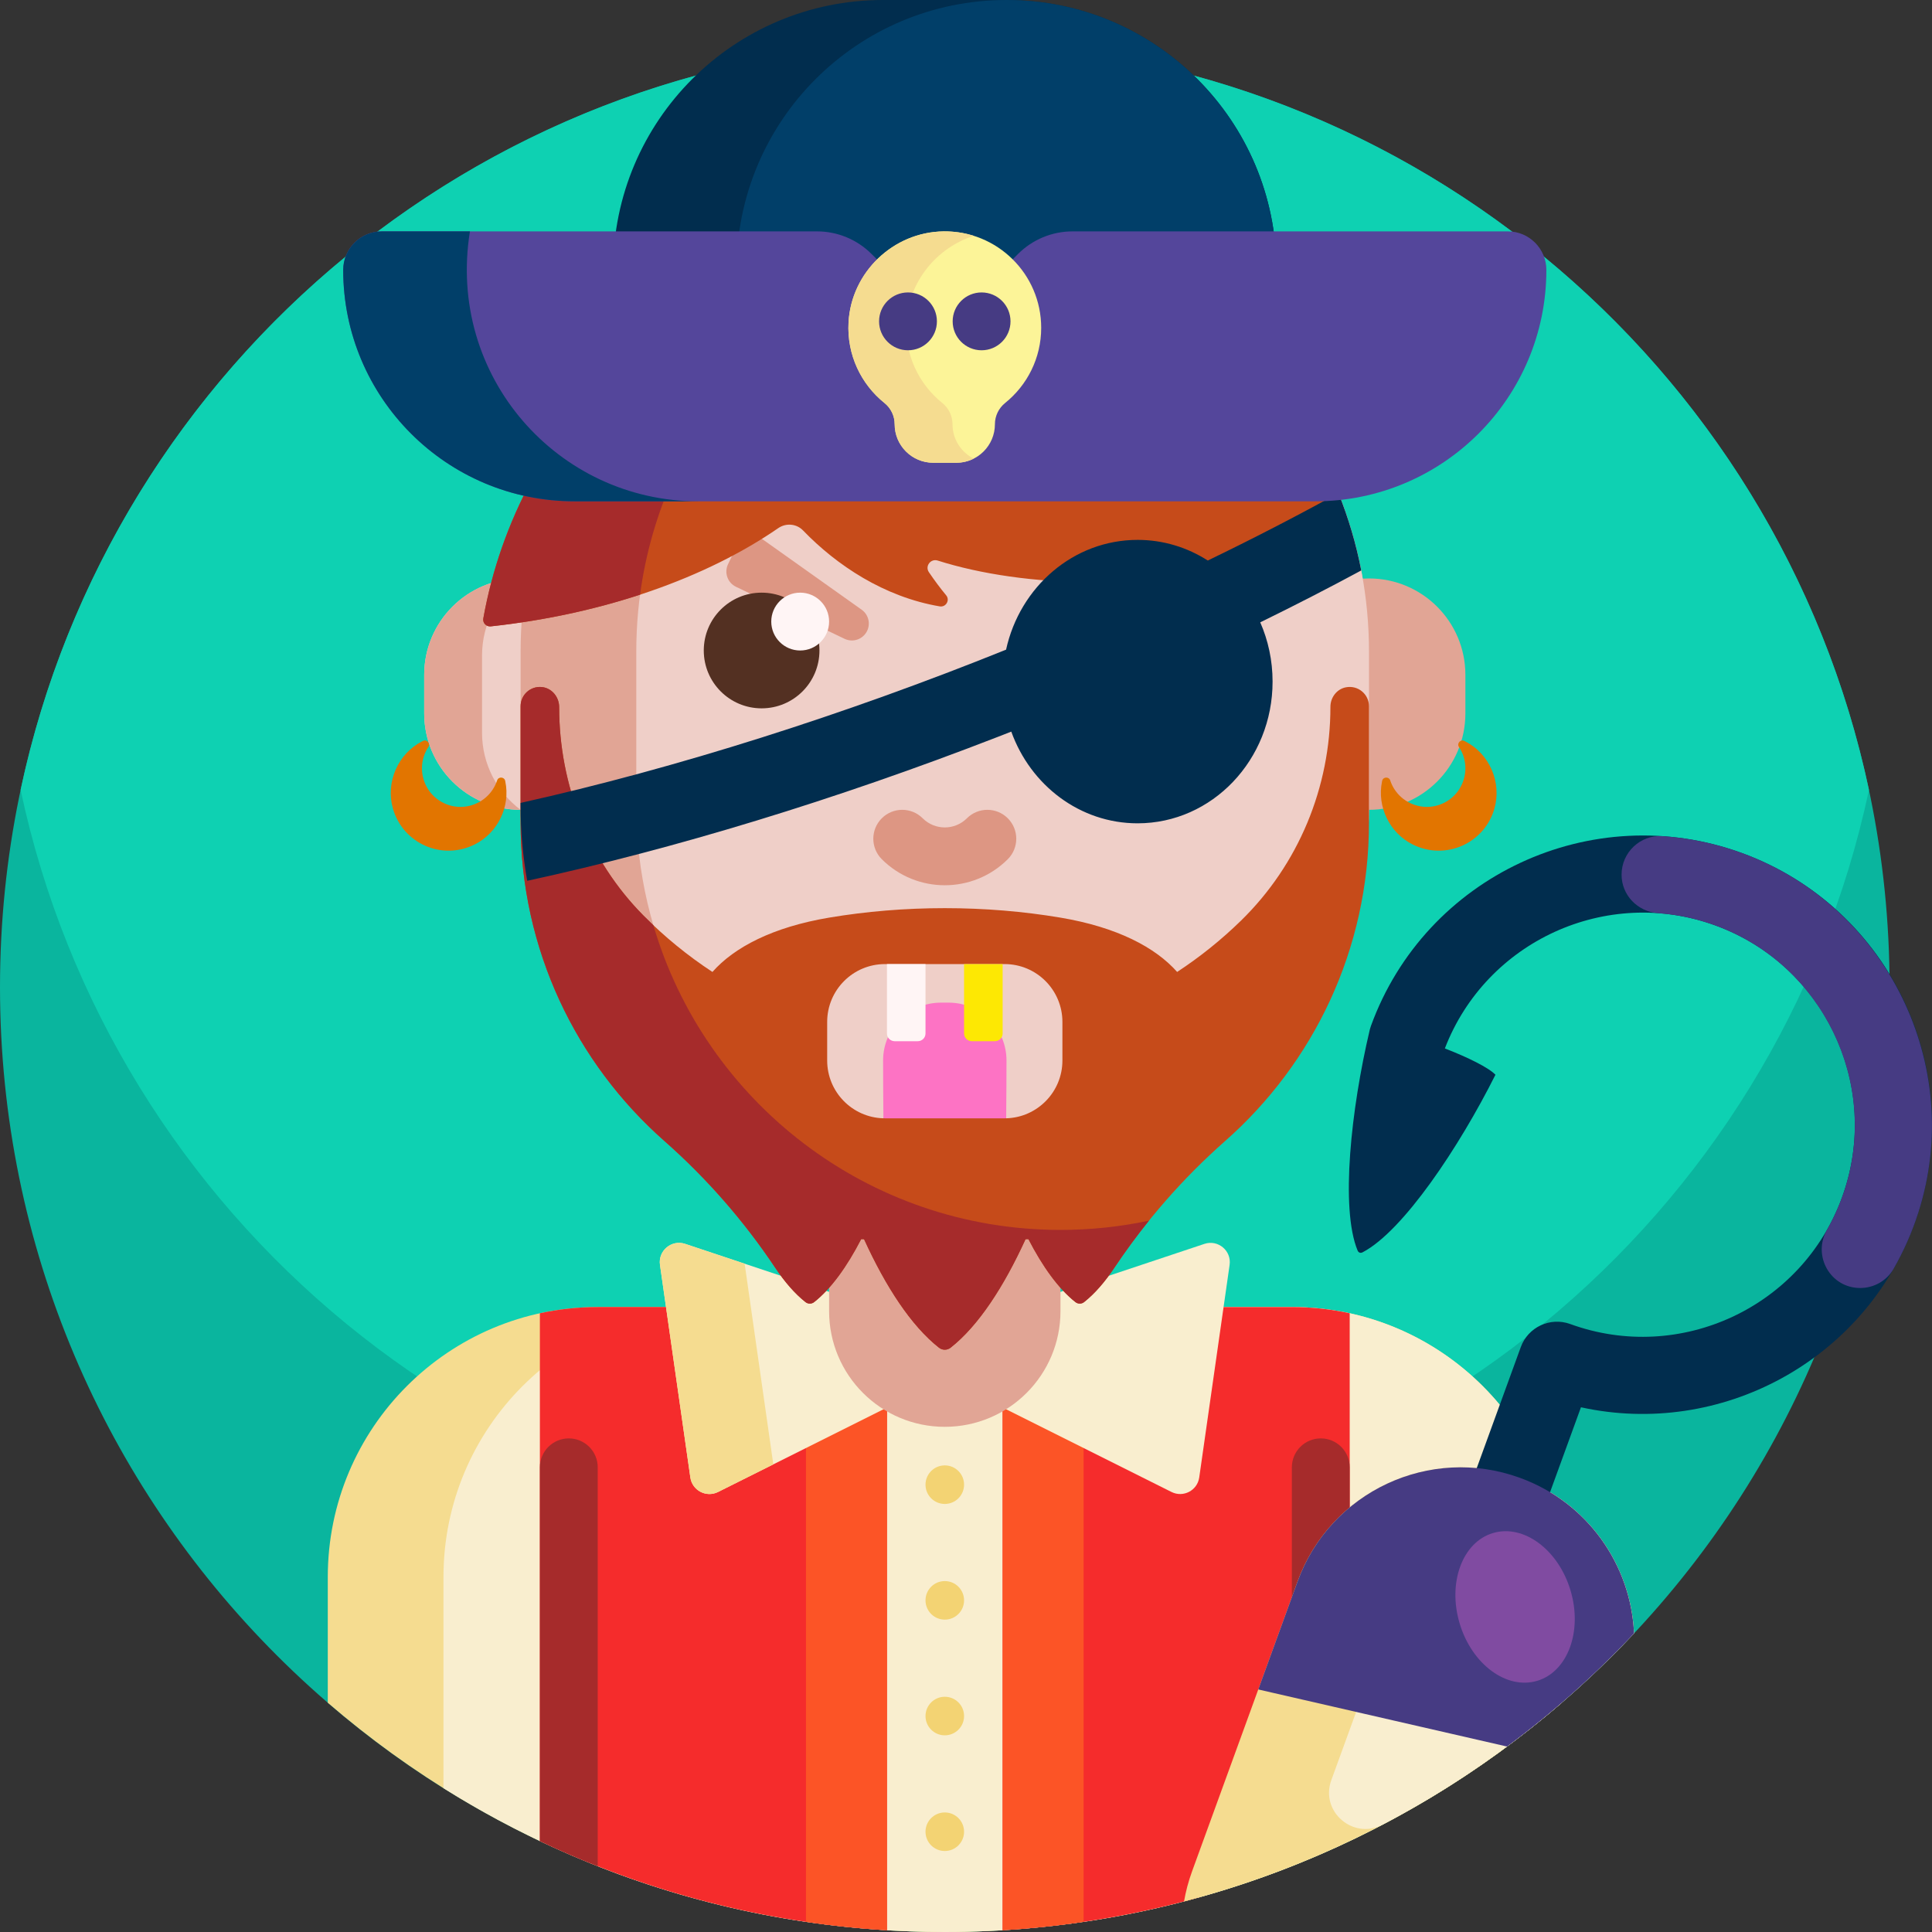 <svg id="Capa_1" enable-background="new 0 0 501 501" height="512" viewBox="0 0 501 501" width="512" xmlns="http://www.w3.org/2000/svg"><rect x="0" y="0" width="501" height="501" fill="#333333" stroke="none"/><g><path d="m490 256c0 135.31-109.69 245-245 245s-245-109.69-245-245 109.69-245 245-245 245 109.69 245 245z" fill="#0ab59e"/><path d="m484.651 204.843c-23.527 110.753-121.886 193.842-239.651 193.842s-216.124-83.089-239.651-193.842c23.527-110.754 121.886-193.843 239.651-193.843s216.124 83.089 239.651 193.843z" fill="#0ed1b2"/><path d="m405 408.936v32.609c-42.926 37.05-98.847 59.455-160 59.455s-117.074-22.405-160-59.455v-32.609c0-38.66 31.34-70 70-70h180c38.66 0 70 31.339 70 70z" fill="#f5dc90"/><path d="m405 408.936v32.609c-42.926 37.05-98.847 59.455-160 59.455-47.757 0-92.322-13.665-130-37.296v-54.768c0-38.66 31.34-70 70-70h150c38.66 0 70 31.339 70 70z" fill="#f9eecf"/><path d="m250 385c0 2.761-2.239 5-5 5s-5-2.239-5-5 2.239-5 5-5 5 2.239 5 5zm-5 25c-2.761 0-5 2.239-5 5s2.239 5 5 5 5-2.239 5-5-2.239-5-5-5zm0 30c-2.761 0-5 2.239-5 5s2.239 5 5 5 5-2.239 5-5-2.239-5-5-5zm0 30c-2.761 0-5 2.239-5 5s2.239 5 5 5 5-2.239 5-5-2.239-5-5-5z" fill="#f3d373"/><path d="m350 340.546v97.85c0 25.462-17.093 47.784-41.695 54.345-15.547 4.147-31.703 6.803-48.305 7.806v-161.611h75c5.149 0 10.168.556 15 1.61zm-210 0v136.875c27.558 13.092 57.948 21.189 90 23.125v-161.61h-75c-5.149 0-10.168.556-15 1.61z" fill="#f52c2c"/><path d="m350 380.5v93.788c-4.912 2.333-9.915 4.508-15 6.518v-100.306c0-4.142 3.358-7.5 7.5-7.5s7.5 3.358 7.5 7.5zm-202.5-7.5c-4.142 0-7.5 3.358-7.5 7.5v96.923c4.912 2.333 9.915 4.508 15 6.518v-103.441c0-4.142-3.358-7.5-7.5-7.5z" fill="#a62b2b"/><path d="m209 338.936h21v161.612c-7.086-.428-14.09-1.157-21-2.175zm51 0v161.612c7.086-.428 14.09-1.157 21-2.175v-159.437z" fill="#fc5426"/><path d="m230 340 10 20-53.795 26.897c-3.052 1.526-6.703-.386-7.186-3.765l-7.875-55.124c-.526-3.68 3.005-6.626 6.531-5.45zm82.325-17.441-52.325 17.441-10 20 53.795 26.897c3.052 1.526 6.703-.386 7.186-3.765l7.875-55.124c.526-3.679-3.005-6.625-6.531-5.449z" fill="#f9eecf"/><path d="m200.533 379.733-14.328 7.164c-3.052 1.526-6.703-.386-7.186-3.765l-7.875-55.124c-.526-3.68 3.005-6.626 6.531-5.45l15.435 5.145c.008.101.019.203.034.305z" fill="#f5dc90"/><path d="m135 210c-13.807 0-25-11.193-25-25v-10c0-13.807 11.193-25 25-25 13.807 0 25 11.193 25 25v10c0 13.807-11.193 25-25 25z" fill="#efcfc8"/><path d="m125 170v20c0 8.178 3.927 15.439 9.998 20-13.806-.001-24.998-11.194-24.998-25v-10c0-13.807 11.192-24.999 24.998-25-6.071 4.561-9.998 11.822-9.998 20zm230-20c-.543 0-1.081.018-1.615.051-8.954-51.753-54.072-91.115-108.385-91.115-60.751 0-110 49.249-110 110v40c0 50.351 33.83 92.8 80 105.859v25.205c0 16.568 13.431 30 30 30s30-13.432 30-30v-25.206c45.844-12.966 79.522-54.911 79.995-104.794h.005c13.807 0 25-11.193 25-25v-10c0-13.807-11.193-25-25-25z" fill="#e1a595"/><path d="m355 168.936v40c0 34.751-16.114 65.738-41.278 85.896-31.526 25.255-75.917 25.255-107.444 0-25.164-20.159-41.278-51.146-41.278-85.896v-40c0-55.663 41.345-101.669 95-108.985 53.655 7.315 95 53.321 95 108.985z" fill="#efcfc8"/><path d="m219.008 165.653-28.153-13.487c-2.187-1.048-3.111-3.67-2.063-5.858l2.33-4.864c1.177-2.457 4.284-3.26 6.504-1.682l25.823 18.351c1.742 1.238 2.34 3.55 1.417 5.477-1.048 2.187-3.67 3.111-5.858 2.063zm42.331 46.543c-2.929-2.928-7.678-2.928-10.606 0-3.161 3.162-8.304 3.162-11.465 0-2.929-2.928-7.678-2.928-10.606 0-2.929 2.93-2.929 7.678 0 10.607 4.504 4.504 10.422 6.757 16.339 6.757s11.834-2.253 16.339-6.757c2.928-2.929 2.928-7.677-.001-10.607z" fill="#dd9683"/><path d="m212.5 168.685c0 8.284-6.716 15-15 15s-15-6.716-15-15 6.716-15 15-15 15 6.716 15 15z" fill="#533022"/><path d="m207.5 153.685c4.142 0 7.5 3.358 7.5 7.5s-3.358 7.5-7.5 7.5-7.5-3.358-7.5-7.5 3.358-7.5 7.5-7.5z" fill="#fff5f5"/><path d="m355 183.137v2.847 22.683 4.667c0 32.874-14.421 62.38-37.282 82.537-10.941 9.647-20.601 20.693-28.704 32.822-2.48 3.712-5.125 6.783-7.904 8.971-.655.516-1.57.512-2.225-.004-4.453-3.508-8.56-9.28-12.2-16.33-.348.008-.398.009-.746.017-5.606 12.267-12.179 22.422-19.432 28.136-.883.696-2.131.696-3.014 0-7.253-5.713-13.826-15.869-19.432-28.136-.348-.008-.398-.009-.746-.017-3.639 7.049-7.746 12.822-12.2 16.33-.655.516-1.57.52-2.225.004-2.78-2.188-5.424-5.259-7.904-8.971-8.103-12.129-17.763-23.175-28.704-32.822-22.861-20.158-37.282-49.664-37.282-82.537v-4.667-22.683-2.847c0-2.923 2.509-5.261 5.491-4.977 2.6.248 4.509 2.58 4.509 5.191v.05c0 20.175 7.683 39.721 21.888 54.047 5.416 5.462 11.401 10.359 17.858 14.595 5.634-6.376 15.603-11.628 30.282-14.09 9.528-1.599 19.581-2.454 29.971-2.454 10.39 0 20.443.855 29.971 2.454 14.68 2.462 24.648 7.714 30.282 14.09 5.933-3.892 11.468-8.342 16.528-13.276 14.934-14.56 23.234-34.618 23.218-55.476-.002-2.386 1.622-4.579 3.961-5.05 3.218-.646 6.041 1.796 6.041 4.896z" fill="#c64b1a"/><path d="m378.323 193.69c-.598-.9.411-2.039 1.383-1.566.057.028.115.056.172.085 6.348 3.184 9.592 10.627 7.651 17.459-2.554 8.987-12.607 13.562-21.15 9.341-6.025-2.977-9.357-9.817-7.992-16.397.009-.045.019-.09.029-.135.228-1.054 1.746-1.142 2.083-.118 1.109 3.363 3.982 6.093 7.92 6.754 4.114.69 8.331-1.361 10.327-5.025 1.911-3.506 1.537-7.45-.423-10.398zm-267.227 0c.598-.9-.411-2.039-1.383-1.566-.057.028-.115.056-.172.085-6.348 3.184-9.592 10.627-7.651 17.459 2.554 8.987 12.607 13.562 21.15 9.341 6.025-2.977 9.357-9.817 7.992-16.397-.009-.045-.019-.09-.029-.135-.228-1.054-1.746-1.142-2.083-.118-1.109 3.363-3.982 6.093-7.92 6.754-4.114.69-8.331-1.361-10.327-5.025-1.911-3.506-1.536-7.45.423-10.398z" fill="#e27500"/><path d="m297.946 316.539c-3.155 3.914-6.136 7.969-8.931 12.153-2.48 3.712-5.125 6.783-7.904 8.971-.655.516-1.57.512-2.225-.004-4.453-3.508-8.56-9.28-12.2-16.33-.348.008-.398.009-.746.017-5.607 12.267-12.179 22.422-19.432 28.136-.883.696-2.131.696-3.014 0-7.253-5.713-13.826-15.869-19.432-28.136-.348-.008-.398-.009-.746-.017-3.639 7.049-7.746 12.822-12.2 16.33-.655.516-1.57.52-2.225.004-2.78-2.188-5.424-5.258-7.904-8.971-8.103-12.129-17.763-23.175-28.704-32.822-22.862-20.157-37.283-49.662-37.283-82.536v-4.667-22.683-2.847c0-2.923 2.509-5.261 5.491-4.977 2.6.248 4.509 2.58 4.509 5.191v.05c0 20.174 7.683 39.721 21.888 54.047.833.84 1.68 1.667 2.539 2.479 13.383 45.663 55.584 79.009 105.573 79.009 7.869 0 15.545-.827 22.946-2.397z" fill="#a62b2b"/><path d="m348.602 125.5c0 14.083-29.012 25.5-64.801 25.5-15.389 0-29.526-2.111-40.641-5.637-1.81-.574-3.354 1.438-2.286 3.009 1.476 2.171 2.994 4.209 4.482 6.001 1.045 1.257-.056 3.144-1.667 2.871-14.396-2.442-26.727-10.65-35.442-19.687-1.698-1.761-4.413-1.995-6.426-.607-18.513 12.766-44.774 22.249-74.532 25.474l-.026.003c-1.164.126-2.139-.899-1.932-2.051 2.272-12.692 6.552-24.772 12.531-35.856 1.548-2.873 210.74-.267 210.74.98z" fill="#c64b1a"/><path d="m165.978 154.206c-11.864 3.886-24.901 6.724-38.69 8.218l-.026.003c-1.164.126-2.139-.899-1.932-2.052 2.272-12.692 6.552-24.772 12.531-35.856.409-.759 15.32-1.135 37.039-1.255-4.408 9.646-7.463 20.041-8.922 30.942z" fill="#a62b2b"/><path d="m259.813 286.063-28.313.187c-.139 0-2.278 3.748-2.416 3.744-8.092-.22-14.584-6.849-14.584-14.994v-10c0-8.284 6.716-15 15-15h31c8.284 0 15 6.716 15 15v10c0 8.145-6.492 14.774-14.584 14.994-.138.004-.964-3.931-1.103-3.931z" fill="#efcfc8"/><path d="m261 275c0 .539-.028 12.604-.084 14.994-.138.004-.277.006-.416.006h-31c-.139 0-.278-.002-.416-.006-.056-2.39-.084-14.455-.084-14.994 0-8.284 6.716-15 15-15h2c8.284 0 15 6.716 15 15z" fill="#fd73c4"/><path d="m238 270h-6c-1.105 0-2-.895-2-2v-18h10v18c0 1.105-.895 2-2 2z" fill="#fff5f5"/><path d="m258 270h-6c-1.105 0-2-.895-2-2v-18h10v18c0 1.105-.895 2-2 2z" fill="#fde803"/><path d="m326.802 161.384c2.052 4.675 3.198 9.88 3.198 15.366 0 20.296-15.67 36.75-35 36.75-14.981 0-27.764-9.883-32.757-23.779-1.201.471-2.404.941-3.61 1.409-41.95 16.274-83.688 28.985-121.916 37.273-1.128-6.319-1.717-12.824-1.717-19.468v-.725c40.474-9.01 84.116-22.908 125.892-39.742 3.577-16.307 17.49-28.468 34.108-28.468 6.666 0 12.896 1.957 18.199 5.353 11.695-5.658 23.032-11.503 33.879-17.482 2.58 6.408 4.574 13.114 5.917 20.054-8.438 4.555-17.183 9.048-26.193 13.459z" fill="#012d4e"/><path d="m331 90h-172v-20c0-38.66 31.34-70 70-70h32c38.66 0 70 31.34 70 70z" fill="#012d4e"/><path d="m331 90h-140v-20c0-38.66 31.34-70 70-70 38.66 0 70 31.34 70 70z" fill="#013f69"/><path d="m401 70c0 33.137-26.863 60-60 60h-192c-33.137 0-60-26.863-60-60 0-5.523 4.477-10 10-10h112.863c5.304 0 10.391 2.107 14.142 5.858l18.995 18.995 18.995-18.995c3.751-3.751 8.838-5.858 14.142-5.858h112.863c5.523 0 10 4.477 10 10z" fill="#54469b"/><path d="m181.054 130h-32.054c-33.137 0-60-26.863-60-60 0-5.523 4.477-10 10-10h22.863c-6.063 37.559 22.776 70 59.191 70z" fill="#013f69"/><path d="m260.661 104.488c-1.673 1.346-2.661 3.364-2.661 5.512 0 5.523-4.477 10-10 10h-6c-5.523 0-10-4.477-10-10v-.001c0-2.139-.974-4.157-2.641-5.496-6.048-4.857-9.789-12.468-9.319-20.931.721-12.971 11.588-23.375 24.577-23.57 13.982-.209 25.383 11.063 25.383 24.998 0 7.878-3.644 14.905-9.339 19.488z" fill="#fcf498"/><path d="m252.5 118.932c-1.353.683-2.881 1.068-4.5 1.068h-6c-5.523 0-10-4.477-10-10v-.001c0-2.139-.974-4.156-2.641-5.496-6.048-4.857-9.789-12.468-9.319-20.931.721-12.971 11.588-23.375 24.577-23.57 2.763-.042 5.425.366 7.918 1.153-9.652 3.066-16.91 11.897-17.495 22.417-.47 8.462 3.271 16.074 9.319 20.931 1.667 1.339 2.641 3.357 2.641 5.496v.001c0 3.904 2.238 7.285 5.5 8.932z" fill="#f5dc90"/><path d="m242.957 83.332c0 4.142-3.357 7.499-7.499 7.499s-7.499-3.357-7.499-7.499 3.357-7.499 7.499-7.499 7.499 3.357 7.499 7.499zm11.585-7.498c-4.141 0-7.499 3.357-7.499 7.499s3.357 7.499 7.499 7.499 7.499-3.357 7.499-7.499-3.358-7.499-7.499-7.499z" fill="#463b83"/><path d="m307.04 493.077c.45-2.605 1.137-5.208 2.073-7.78l27.362-75.176c8.5-23.354 34.323-35.395 57.677-26.895 17.629 6.417 28.811 22.703 29.578 40.348-31.107 33.165-71.34 57.668-116.69 69.503z" fill="#f5dc90"/><path d="m358.519 473.17c-7.652 4.008-16.24-3.435-13.285-11.552l18.743-51.496c4.946-13.589 15.757-23.347 28.534-27.457.548.176 1.095.363 1.641.562 17.629 6.417 28.811 22.703 29.578 40.348-18.723 19.96-40.751 36.783-65.211 49.595z" fill="#f9eecf"/><path d="m496.472 317.311c-12.985 35.675-50.392 55.547-86.504 47.622l-13.908 38.212c-1.889 5.189-7.627 7.866-12.817 5.977s-7.866-7.627-5.977-12.817l17.101-46.985c1.889-5.189 7.627-7.866 12.817-5.977 28.498 10.373 60.122-4.374 70.494-32.872s-4.374-60.122-32.872-70.494c-28.172-10.254-59.398 4.039-70.129 31.898 5.953 2.314 11.322 4.952 13.118 6.824-9.321 18.6-23.899 40.555-34.468 46.055-.521.271-1.053.078-1.278-.465-4.531-10.935-1.654-36.853 3.105-57.036.013-.056.026-.111.039-.167.018-.078.037-.156.055-.233h.004c.076-.283.163-.564.265-.844 14.144-38.862 57.268-58.97 96.128-44.826 38.863 14.144 58.972 57.267 44.827 96.128z" fill="#012d4e"/><path d="m326.289 438.106 10.186-27.985c8.5-23.354 34.323-35.395 57.677-26.895 17.629 6.417 28.811 22.703 29.578 40.348-10.065 10.73-21.085 20.554-32.925 29.335z" fill="#463b83"/><path d="m407.255 412.397c3.172 10.58-.689 21.086-8.624 23.465s-16.94-4.269-20.112-14.85.689-21.086 8.624-23.465c7.936-2.379 16.94 4.269 20.112 14.85z" fill="#804ba1"/><path d="m452.144 221.365c-6.935-2.579-14.01-4.062-21.036-4.539-5.749-.39-10.608 4.225-10.608 9.987 0 5.31 4.156 9.603 9.453 9.983 5.132.368 10.297 1.469 15.359 3.367 27.268 10.223 41.958 40.486 33.081 68.221-1.199 3.747-2.76 7.272-4.629 10.549-3.831 6.718.882 15.067 8.615 15.067h.002c3.559 0 6.873-1.876 8.645-4.963 2.629-4.58 4.816-9.515 6.482-14.769 12.015-37.889-8.109-79.049-45.364-92.903z" fill="#463b83"/></g></svg>